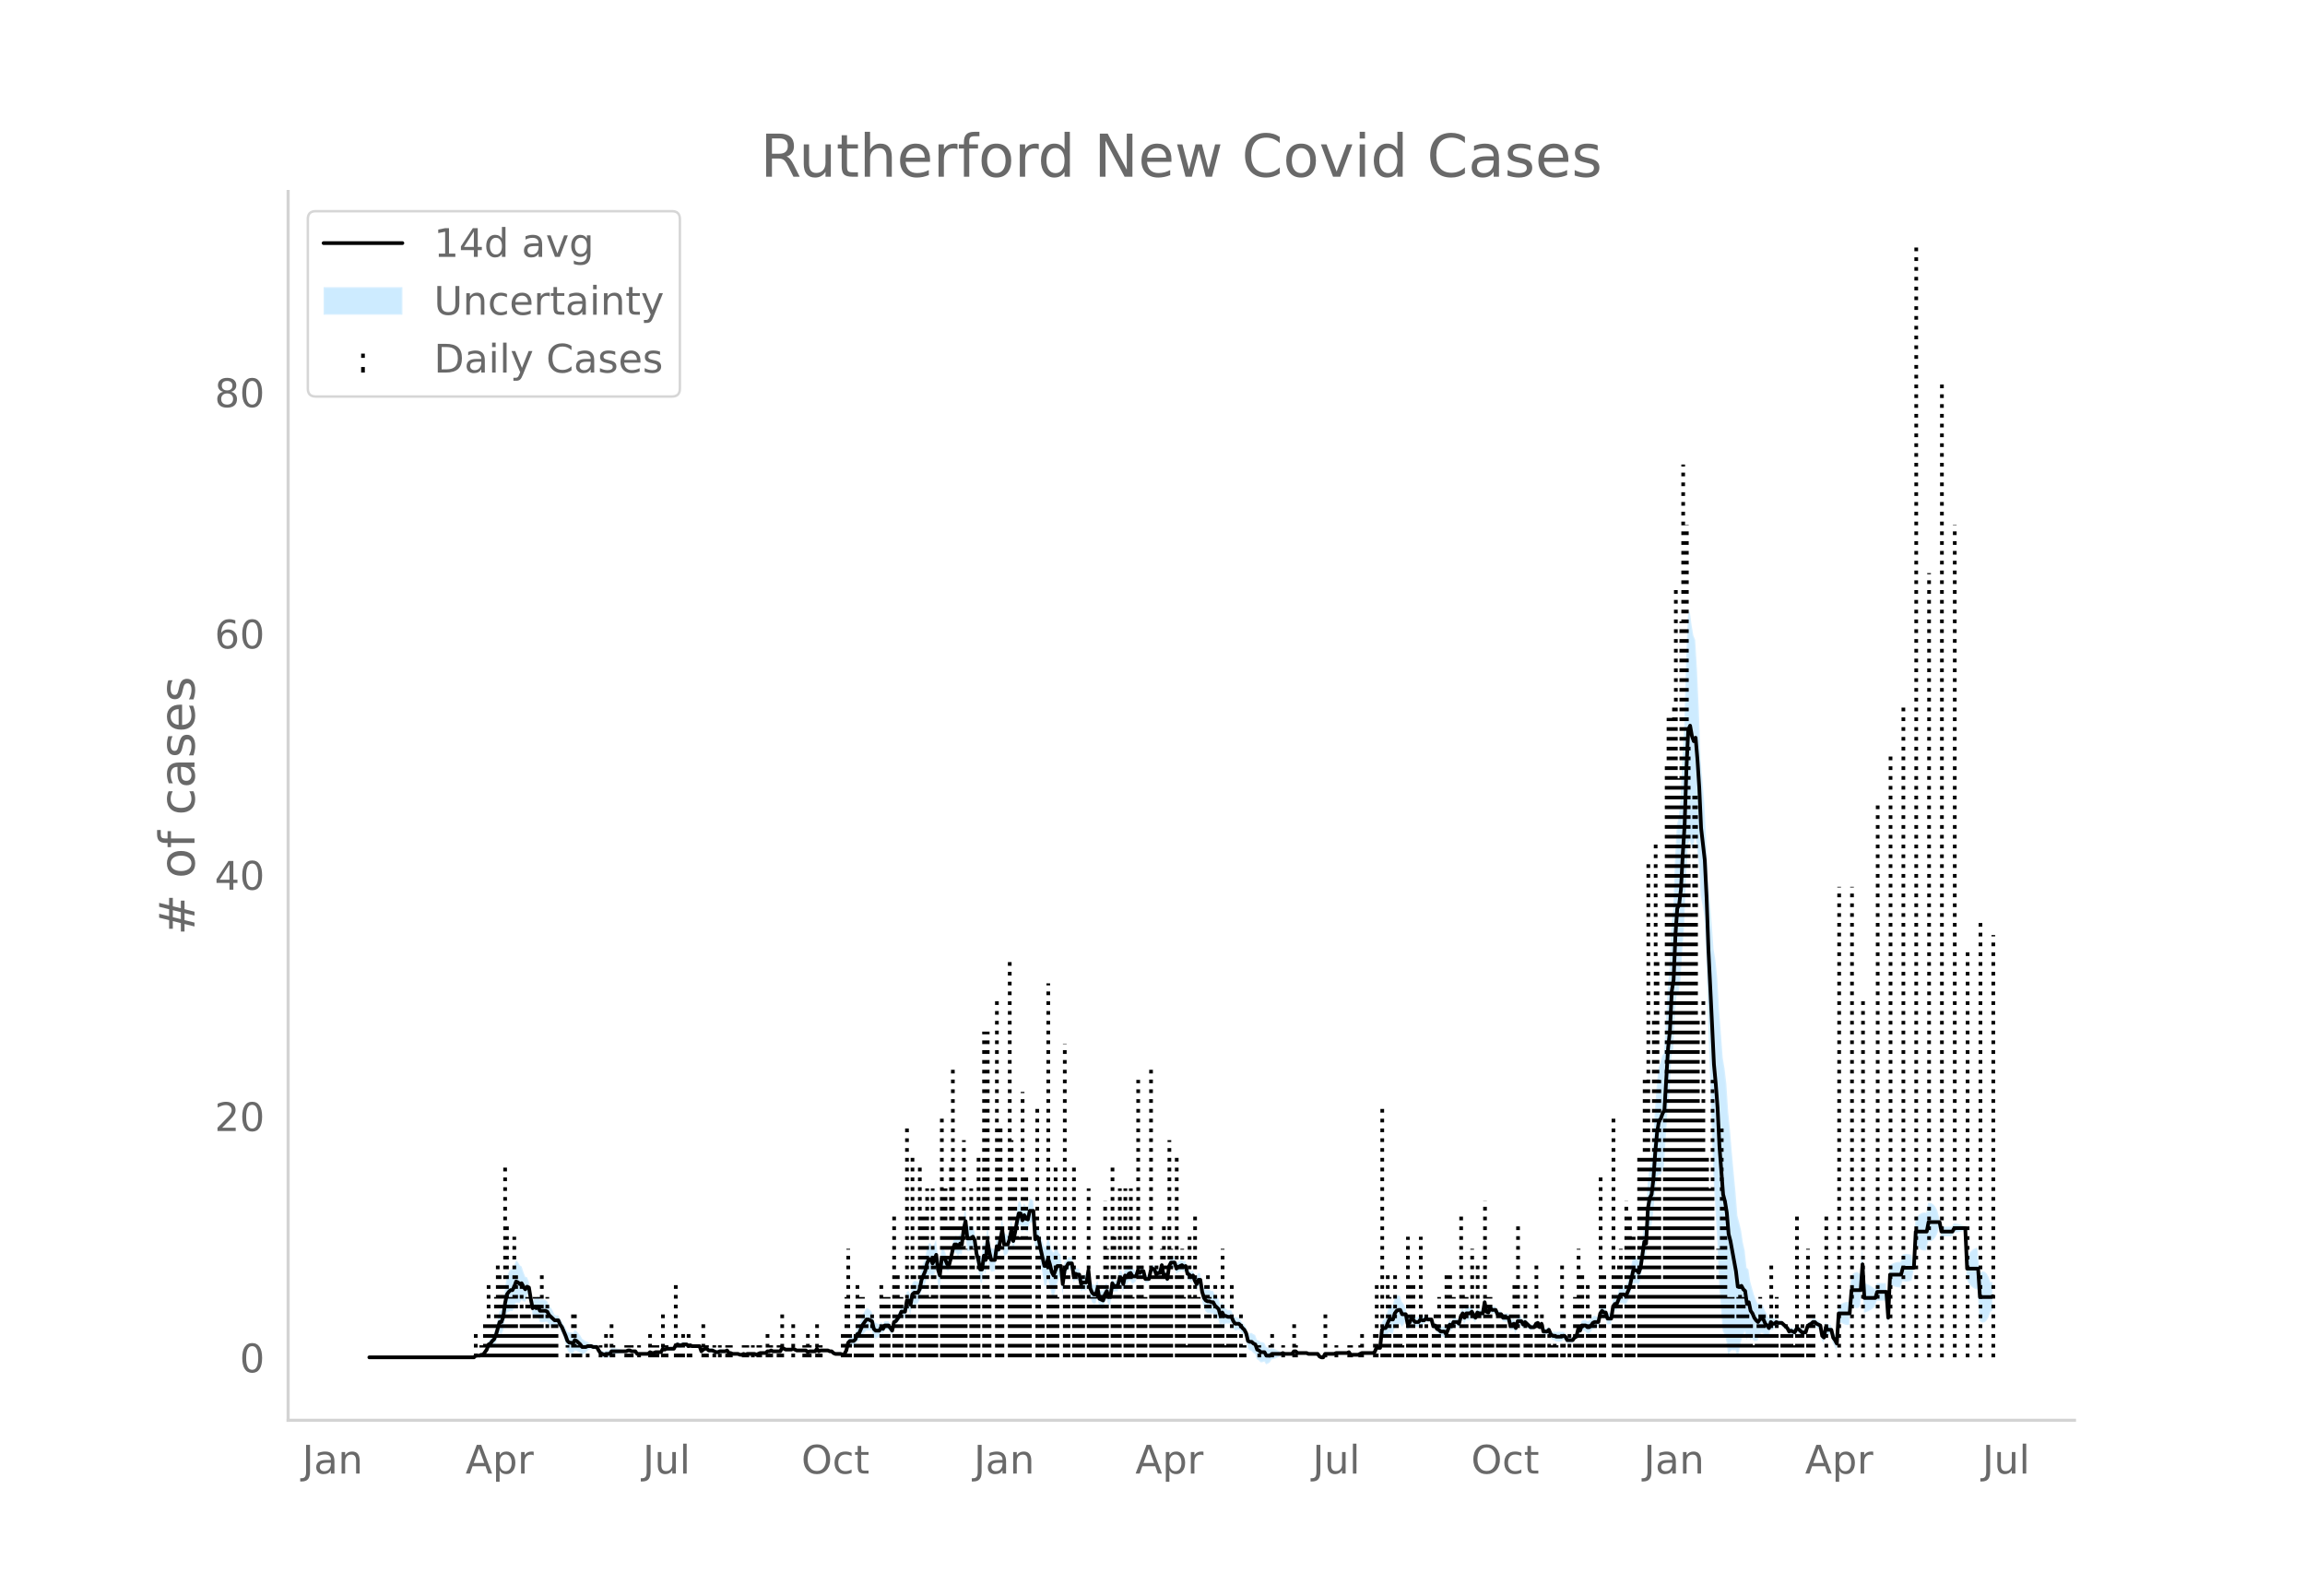 <svg height="864" viewBox="0 0 936 648" width="1248" xmlns="http://www.w3.org/2000/svg" xmlns:xlink="http://www.w3.org/1999/xlink"><defs><style>*{stroke-linecap:butt;stroke-linejoin:round}</style></defs><g id="figure_1"><path d="M0 648h936V0H0z" style="fill:#fff" id="patch_1"/><g id="axes_1"><path d="M117 576.72h725.4V77.76H117z" style="fill:none" id="patch_2"/><g id="PolyCollection_1"><defs><path d="M150.718-96.823H192.446l.745-.513.745.067.746.044.745-.27.745.053.745-.845.745-.74.745-1.523.745.039.746-.653.745-.36.745-1.317.745-2.148.745-1.719.745.461.745-1.616.746-4.615.745-2.457.745-.4.745-.32.745.085.745-1.308.745-2.117.746.031.745.024.745-1.16.745.535.745.189.745-2.315.745-1.202.746 4.222.745 4.774.745-.136.745 1.221.745-.381.745 2.113.745.064.746-.065.745-.143.745.024.745 1.178.745.487.745.126.746-.206.745-.29.745.098.745 1.91.745 1.29.745 2.003.745 2.24.746 2.67.745 1.091.745.15.745.364.745-1.54.745.176.745.518.746.508.745.774.745-.52.745-.476.745-.925.745-.48.745-.313.746.323.745.009.745-.009.745 1.534.745 1.116.745.404.745.446.746-.309.745.073.745.04.745-1.087.745-.084.745-.108.745-.14.746-.126.745-.166.745-.236.745-.03.745.008.745-.35.746-.073.745.28.745-.1.745-.194.745 1.244.745.1.745.07.746.048.745.035.745.022.745.012.745-.714.745.334.745-.06.746-.424.745-.032.745-.037.745-.042.745-1.16.745.43.745-.257.746.052.745.02.745-.01.745-.041.745-1.23.745-.228.745.359h.746l.745-.359.745-.062.745-.126.745.673.745-.415.745.298.746-.065.745-.084.745-.11.745-.165.745 2.505.745-.613.746-.314.745.022.745.746.745.008.745-.03.745.391.745.362.746.007.745-.403.745-.086.745-.133.745-.218.745-.353.745 1.096.746-.025.745.332.745.04.745.017.745-.005.745.396.745.044.746-.343.745.35.745-.386.745-.051.745-.07.745-.223.745-.029.746.327.745-.35.745-.311.745.03.745.023h.745l.745-.603.746.075.745-.274.745.375.745.014.745.001.745-.009.746-.021.745-1.304.745.37.745.34.745-.026.745-.047.745-.074.746-.335.745.333.745.35.745-.021.745-.024.745-.027.745-.03.746-.036.745.724.745-.359.745.012.745.004.745-.004.745-1.01.746.998.745-.373h2.98l.745.353.746.002.745.752.745.467.745.084.745.064.745.05.745.332.746-.33.745-1.4.745-2.6.745-.237.745.322.745.243.746-.445.745-1.66.745-.045.745-1.391.745-1.35.745-.738.745-.838.746-.077.745.032.745-.043.745 2.874.745.443.745-.311.745-.387.746-1.812.745.534.745-1.583.745-.043.745-.002.745 1.024.745.947.746-3.627.745-.396.745-.9.745-.696.745-1.31.745.249.745.11.746-3.795.745.4.745 1.877.745-3.716.745-.36.745.009.745-.395.746-1.429.745-3.594.745-1.45.745-1.423.745-2.532.745-1.293.746.048.745 1.802.745-1.427.745-2.416.745 5.522.745 1.986.745-7.422.746-.717.745-.188.745 1.235.745-.012.745-2.958.745-3.127.745-1.526.746.43.745 1.23.745-1.109.745.561.745-5.703.745-2.774.745 7.003.746-.064.745-.198.745-1.199.745.555.745 5.361.745 2.947.745 4.904.746.766.745-5.484.745 1.946.745-7.67.745 4.206.745 2.307.745-.146.746-.245.745-5.873.745.903.745-4.153.745-2.92.745 5.991.746-.365.745-.545.745-2.044.745-3.662.745 4.55.745-3.333.745-3.98.746-3.083.745-.007.745 2.853.745-2.144.745 1.453.745.461.745-3.533.746-.247.745-.495.745 11.548.745-.813.745 1.353.745 4.695.745 4.339.746 4.674.745.722.745-2.867.745 2.615.745 3.47.745 1.593.745-2.818.746-3.052.745-2.097.745-.51.745 7.043.745-6.612.745-2.041.745-1.623.746.045.745.041.745 5.14.745-1.072.745.395.745-.022.746 4.289.745-.515.745.099.745.022.745-5.082.745 7.724.745 2.125.746.825.745-.1.745-2.986.745 4.525.745.471.745.382.745-2.747.746-1.457.745 2.404.745-.105.745-5.63.745.289.745-.257.745.14.746-2.681.745.324.745 2.517.745-3.315.745.627.745-1.538.745-.316.746 1.348.745-.463.745-.752.745-2.283.745.886.745-.863.745-.305.746 3.173.745.023.745-.3.745-3.398.745-.583.745.435.746 2.098.745-.724.745-.033.745-2.946.745 4.204.745-.34.745 1.845.746-5.078.745-1.204.745.073.745-.038.745 2.452.745-.681 1.49-.65v-.054l.746.644.745-.416.745 3.23.745.314.745 1.165.745-.883.746 2.489.745 1.755.745-1.76.745-.107.745 5.515.745 3.147.745 1.528.746.59.745.068.745.176.745-.017.745 1.384.745.682.746.46.745 2.91.745-1.499.745.96.745-.866.745.104.745-.07.746-.06.745 1.8.745 1.081.745-.084.745-.257.745.563.745.984.746.663.745 1.731.745 3.68.745.781.745.222.745.864.745.378.746 2.178.745.454.745.805.745-.073.745-.262.745 1.154.745-.323.746-.456.745-1.217.745-.174.745-.214.745-.323.745-.338.745-.47.746-.49.745.227.745-.04.745-.052.745-.068.745-.044.746-.971.745.022.745.7.745-.003.745-.005.745-.006.745-.008.746-.01.745.36h3.725l.746 1.14.745.44.745.1.745-1.415.745-.015.745-.018.745-.019.746-.02h.745l.745-.33.745.02.745.017.745.016.745.014.746-.044.745-.137.745-.587.745 1.093.745.034.745.03.745.024.746.021.745-.35.745-.35h4.471l.745-.35.745-1.412.745.175.745.103.746-5.75.745.196.745.573.745-1.136.745-1.14.745.367.745.171.746-2.22.745-.955.745-.489.745-.382.745 1.202.745-.85.745-1.412.746 3.6.745-.561.745-2.094.745.208.745 1.122.745.067.745.062.746-1.078.745.217.745-.245.745-1.059.745.202.745-.194.745-.281.746 2.986.745-.23.745 1.685.745.594.745.992.745.21.746.155.745 1.2.745-1.79.745-2.194.745.498.745-1.858.745-.118.746-.13.745.747.745-2.45.745-.958.745 1.84.745-1.602.745.034.746-.076.745-1.014.745 1.09.745.91.745-2.31.745.268.745-.13.746-.196.745-4.315.745 3.804.745.35.745-1.778.745.715.745.007h.746l.745 1.78.745-.023.745-.138.745 1.563.745.126.745.107.746.092.745 3.194.745-.08.745-.194.745 1.89.745-2.942.746-.205.745-.291.745 1.335.745-1.217.745.489.745.656.745.669.746-.1.745-.188.745-1.404.745-.337.745 1.797.745-1.486.745 3.37.746.11.745.031.745-.67.745 1.845.745.872.745.139.745.505.746.104.745.06.745-.123.745-.65.745.237.745 1.026.745.05.746-.005.745-.063.745-1.394.745-.44.745-2.692.745.888.745-1.635.746.316.745.227.745.8.745.077.745-.617.745-1.044.746-.418.745-.192.745-.35.745-3.391.745-.948.745.894.745.01.746 2.404.745-.064.745-.084.745-4.68.745-.855.745.097.745-1.465.746-1.67.745.2.745.006.745.811.745-1.5.745-1.462.745-2.944.746-2.978.745.103.745-.288.745.992.745-2.04.745-4.781.745-4.2.746 1.317.745-11.866.745-2.152.745-.167.745-4.832.745-8.573.745-5.488.746-2.308.745.235.745-1.546.745-1.8.745-12.494.745-11.617.746-6.02.745-14.684.745-2.704.745-15.131.745-8.299.745-.146.745-4.961.746-12.223.745-9.475.745-20.09.745-13.11.745-1.654.745 2.804.745-.107.746-4.643.745 5.203.745 6.513.745 12.841.745 3.85.745 4.546.745 15.875.746 25.952.745 21.164.745 22.68.745 21.129.745 11.695.745 12.545.745 17.661.746 10.23.745 9.423.745 1.225.745 2.797.745 6 .745-1.715.745-.673.746.15.745-.132.745 3.104.745-2.8.745-3.812.745-2.222.746-1.854.745 3.502.745-2.01.745 2.021.745-.573.745.918.745.06.746-.212.745-1.963.745-1.15.745.135.745 1.467.745.141.745.457.746-3.537.745.306.745-.822.745-1.089.745.021.745-.118.745-.03.746.718.745.684.745.659.745 1.553.745-.197.745.516.745.504.746-1.448.745-.018.745.7.745.646.745-.075.745-.143.745-2.64.746-.7.745-.215.745-.449.745.162.745.756.745.334.746.259.745 4.463.745 1 .745-4.218.745.998.745-.057.745-.06.746 3.437.745 1.356.745 1.746.745-11.803.745.374.745.354.745.313.746.272.745.098.745-.06.745-8.23.745.774.745.497.745.275.746-.245.745-.72.745-10.683.745 13.449.745-.244.745-.293.745-.352.746-.422.745-.514.745-.646.745-2.457.745-.008.745-.01.745-.009.746-.01.745-.012.745 9.678.745-16.606.745.599.745.42.746.285.745.176.745.076.745-.02.745-2.543.745.15.745.054.746-.04.745-.137.745-.24.745-3.76.745-11.654.745 1.416.745.894.746.565.745.308.745.083.745-.135.745-3.617.745-.012.745-.256.746-.528.745-.869.745-1.391.745-2.806.745 3.85h4.471l.745-1.476.745-.097.745-.121.746-.152.745-.193.745-.254.745-.378.745 20.001.745 1.52.746 1.015.745.72.745.504.745.326.745.17.745 12.678.745.6.746.16.745-.255.745-.708.745-1.275.745-2.194.745-.434v-11.817l-.745.266-.745-2.194-.745-1.275-.745-.708-.745-.256-.746.162-.745.6-.745-10.42-.745.17-.745.327-.745.503-.745.72-.746 1.016-.745 1.519-.745-12.894-.745-.378-.745-.254-.745-.193-.746-.152-.745-.121-.745-.097-.745 1.324h-4.471l-.745-3.85-.745-2.805-.745-1.392-.745-.868-.746-.529-.745-.256-.745-.011-.745 4.082-.745-.136-.745.083-.745.309-.746.564-.745.895-.745 1.416-.745 17.74-.745-3.759-.745-.24-.745-.137-.746-.04-.745.054-.745.15-.745 3.056-.745-.02-.745.077-.745.175-.746.286-.745.42-.745.598-.745 18.39-.745-11.32-.745-.01-.746-.011-.745-.01-.745-.01-.745-.007-.745 2.442-.745-.646-.745-.514-.746-.423-.745-.351-.745-.293-.745-.244-.745-13.848-.745 10.314-.745-.72-.746-.245-.745.276-.745.497-.745.774-.745 10.668-.745-.06-.745.097-.746.272-.745.313-.745.354-.745.374-.745 12.694-.745-1.054-.745-.744-.746-2.861-.745-.061-.745-.056-.745-1.102-.745 4.18-.745-.4-.745-3.935-.746-.44-.745-.367-.745-.644-.745.162-.745.95-.745.486-.746.7-.745 2.259-.745-.143-.745-.075-.745-.753-.745-.7-.745-.019-.746 1.352-.745-.196-.745-.184-.745.503-.745-1.246-.745-.742-.745-.715-.746-.681-.745-.031-.745-.118-.745-.68-.745.312-.745-.822-.745-1.094-.746 1.362-.745-1.643-.745-1.258-.745-2.033-.745-.564-.745-.45-.745.136-.746-1.612-.745-2.04-.745-2.58-.745-2.674-.745-4.978-.745-.61-.745-6.996-.746-3.254-.745-5.022-.745-3.112-.745-2.8-.745-9.495-.745-7.83-.746-8.25-.745-9.07-.745-7.316-.745-11.497-.745-6.301-.745-4.374-.745-10.174-.746-9.368-.745-13.135-.745-7.052-.745-4.403-.745-10.366-.745-9.516-.745-8.232-.746-16.042-.745-14.92-.745-8.753-.745-8.748-.745-20.054-.745-16.584-.745-12.295-.746-1.843-.745-4.307-.745-5.594-.745 1.846-.745 18.384-.745 26.104-.745 13.622-.746 16.473-.745 7.638-.745 2.653-.745 13.398-.745 21.264-.745 6.394-.745 17.512-.746 7.978-.745 13.58-.745 12.703-.745.998-.745 2.654-.745 2.335-.746 6.79-.745 10.61-.745 13.124-.745 7.766-.745 2.633-.745 6.247-.745 16.83-.746-.082-.745 6.298-.745 5.717-.745 2.16-.745-1.108-.745-.288-.745.103-.746 4.02-.745 4.056-.745 2.037-.745 2-.745-.588-.745.005-.745.2-.746 2.53-.745 2.034-.745.097-.745 1.245-.745 5.119-.745-.085-.745-.064-.746-2.494-.745.009-.745-.505-.745 1.151-.745 3.609-.745-.35-.745-.193-.746.282-.745 1.055-.745.783-.745.078-.745-.6-.745.227-.746.315-.745 2.565-.745-.512-.745 3.607-.745.26-.745.706-.745-.063-.746-.006-.745.051-.745-1.773-.745-.464-.745.05-.745-.122-.745.06-.746.103-.745-.194-.745.138-.745-.527-.745-1.656-.745.73-.745.032-.746.11-.745-2.93-.745 1.315-.745-1.703-.745.363-.745 1.395-.745-.188-.746-.1-.745-.73-.745-.744-.745-.91-.745.882-.745-1.464-.745-.291-.746-.206-.745 2.657-.745-1.61-.745.507-.745.62-.745-3.106-.746.092-.745.108-.745.126-.745-1.237-.745-.138-.745-.023-.745-1.72h-.746l-.745.007-.745-.685-.745 1.722-.745-.35-.745-3.895-.745 4.784-.746-.195-.745-.131-.745-.432-.745 1.89-.745-1.19-.745-1.71-.745.386-.746-.075-.745.033-.745 1.898-.745-1.66-.745 1.842-.745 3.148-.745-.651-.746-.13-.745-.119-.745 1.642-.745-.902-.745 2.005-.745 1.71-.745-.9-.746.154-.745.211-.745-.408-.745-.106-.745-1.114-.745.47-.746-2.613-.745-.281-.745-.195-.745-.498-.745.341-.745-.244-.745-.484-.746 1.022-.745.062-.745.067-.745-.978-.745-.491-.745 1.405-.745.14-.746-4.1-.745-1.413-.745-.85-.745-2.296-.745-.383-.745.212-.745 1.144-.746 2.68-.745.17-.745.368-.745 2.36-.745 2.362-.745.573-.745 1.597-.746 8.947-.745.103-.745.175-.745 2.087-.745.35h-4.471l-.745.35-.745.35-.746.021-.745.025-.745.029-.745.035-.745-1.007-.745.112-.745-.137-.746-.043-.745.014-.745.016-.745.017-.745.02-.745.37h-.745l-.746-.02-.745-.02-.745-.017-.745-.016-.745 1.385-.745.1-.745-.26-.746-.96h-3.725l-.745-.339-.746-.01-.745-.008-.745-.007-.745-.004-.745-.003-.745-.7-.745.022-.746 1.129-.745-.045-.745-.067-.745-.052-.745-.04-.745-.474-.746.211-.745-.47-.745-.338-.745-.324-.745-.213-.745-.174-.745.182-.746-.456-.745-.323-.745-1.646-.745-.262-.745-.073-.745-.594-.745-.246-.746-2.021-.745-.322-.745-.536-.745.222-.745.082-.745-2.62-.745-1.069-.746-.737-.745-1.115-.745-.837-.745-.257-.745-.085-.745-1.017-.745-1.7-.746-.06-.745-.07-.745-.596-.745-.866-.745-1.84-.745 1.3-.745-2.688-.746-.94-.745-.718-.745-1.415-.745-.017-.745-.525-.745.068-.746-.11-.745-.571-.745-1.753-.745-4.283-.745-.108-.745 1.74-.745-1.044-.746-1.71-.745.516-.745-.935-.745-.385-.745-3.07-.745.284-.745-.755v-.055l-1.49.75-.746.719-.745-2.447-.745-.038-.745.073-.745 1.596-.746 5.42-.745-1.654-.745.36-.745-4.195-.745 3.353-.745-.033-.745.675-.746-2.1-.745-.266-.745.817-.745 3.6-.745-.299-.745.023-.746-3.127-.745-.304-.745.537-.745-1.214-.745 2.616-.745-.752-.745-.463-.746-1.452-.745.384-.745 1.262-.745-.773-.745 3.684-.745-2.382-.745.324-.746 3.619-.745.14-.745.442-.745-2.51-.745 5.568-.745-.105-.745-2.496-.746 1.344-.745 2.151-.745-.317-.745-.23-.745-3.873-.745 1.913-.745-.1-.746-.574-.745-1.375-.745-6.974-.745 4.717-.745.022-.745.1-.745.884-.746-3.41-.745-.023-.745-.305-.745 1.028-.745-5.358-.745.041-.746.044-.745 1.177-.745.759-.745 4.586-.745-7.655-.745-.51-.745-2.097-.746.448-.745 1.382-.745-1.208-.745-2.828-.745-2.285-.745 3.432-.745.722-.746-2.324-.745-1.96-.745-3.005-.745-1.446-.745 1.286-.745-11.548-.745-.495-.746-.247-.745 3.465-.745-.239-.745-1.346-.745 2.055-.745-2.745-.745-.008-.746 3.916-.745 4.419-.745 3.667-.745-4.55-.745 4.038-.745 2.155-.745-.545-.746-.365-.745-5.908-.745 4.78-.745 4.245-.745-1.896-.745 5.325-.746-.245-.745-.146-.745-3.992-.745-4.892-.745 7.727-.745-1.553-.745 5.714-.746.766-.745-2.795-.745-1.952-.745-5.838-.745-2.244-.745.2-.745-.197-.746-.065-.745-6.994-.745 3.525-.745 6.895-.745-.14-.745 1.692-.745-.87-.746.43-.745 2.673-.745 3.873-.745 2.64-.745-.711-.745-2.265-.745-1.588-.746-.717-.745 6.577-.745-2.914-.745-6.376-.745 1.783-.745 1.373-.745-1.698-.746.048-.745 2.207-.745 3.767-.745 2.076-.745 2.05-.745 4.105-.746 1.37-.745-.394-.745.008-.745 1.04-.745 4.683-.745-1.623-.745.4-.746 5.304-.745.11-.745.25-.745 2.189-.745 1.403-.745 1.2-.745.304-.746 3.372-.745-1.153-.745-1.075-.745-.003-.745-.043-.745 1.217-.745-.866-.746.988-.745-.387-.745-.311-.745-.957-.745-3.425-.745-.742-.745-.67-.746-.075-.745 1.261-.745 1.362-.745 2.15-.745 2.108-.745.655-.745 2.54-.746.954-.745.243-.745.322-.745 1.162-.745 3.7-.745 1.4-.746.37-.745-.368-.745.05-.745.064-.745.084-.745-.233-.745-.648-.746.001-.745-.347h-2.98l-.745.327-.746-1.1-.745 1.089-.745-.004-.745.004-.745.011-.745.342-.745-.676-.746-.035-.745-.031-.745-.027-.745-.024-.745-.021-.745-.35-.745-.367-.746.365-.745-.074-.745-.047-.745-.027-.745-.358-.745-.33-.745 1.495-.746-.021-.745-.01-.745.002-.745.013-.745-.324-.745.426-.746.075-.745.797h-.745l-.745.023-.745.03-.745.388-.745.35-.746-.373-.745-.028-.745-.223-.745-.07-.745-.051-.745.313-.745-.35-.746.357-.745.044-.745-.303-.745-.005-.745.016-.745.04-.745-.367-.746-.025-.745-1.004-.745.346-.745-.218-.745-.132-.745-.086-.745.296-.746.008-.745-.338-.745-.31-.745-.029-.745.008-.745-.654-.745.022-.746.386-.745.786-.745-1.694-.745-.165-.745-.11-.745-.083-.746-.066-.745-.402-.745.286-.745-.727-.745-.127-.745-.062-.745.342h-.746l-.745-.342-.745.472-.745 1.57-.745-.041-.745-.01-.745.02-.746.052-.745.443-.745-.27-.745 1.64-.745-.043-.745-.036-.745-.033-.746.277-.745-.06-.745-.366-.745.685-.745.012-.745.023-.745.034-.746.05-.745.068-.745.1-.745-.856-.745-.193-.745-.101-.745-.419-.746-.073-.745.35-.745.007-.745-.029-.745-.237-.745-.165-.746-.127-.745-.14-.745-.107-.745-.084-.745 1.012-.745.04-.745.073-.746.391-.745-.254-.745-.296-.745-.983-.745-1.266-.745-.009-.745.009-.746-.376-.745-.313-.745-.481-.745-.225-.745-.476-.745-.52-.745-1.326-.746-.891-.745-.882-.745-.525-.745 1.26-.745-.335-.745.15-.745-.309-.746-1.53-.745-1.259-.745-1.497-.745-.81-.745-1.588-.745.098-.745-.291-.746-1.606-.745-1.274-.745-.913-.745-1.62-.745-.676-.745-.144-.746-.064-.745.063-.745-1.386-.745 1.018-.745-.178-.745 1.264-.745-2.926-.746-4.876-.745-1.902-.745-.215-.745-1.91-.745-2.265-.745-.46-.745-1.376-.746-.67-.745 2.083-.745 1.492-.745.085-.745 1.08-.745 1.699-.745 4.542-.746 6.584-.745 2.583-.745.461-.745 3.18-.745 3.451-.745 2.184-.745 1.039-.746 1.447-.745.738-.745 2.677-.745 1.36-.745 1.254-.745.053-.745.43-.746.044-.745.067-.745.887H150.718z" id="mec8df36010" style="stroke:#fff;stroke-opacity:.2"/></defs><g clip-path="url(#pfcdac00cb6)"><use style="fill:#089fff;fill-opacity:.2;stroke:#fff;stroke-opacity:.2" xlink:href="#mec8df36010" y="648"/></g></g><g id="LineCollection_1"><path clip-path="url(#pfcdac00cb6)" d="M193.191 551.177v-9.799M195.427 551.177v-4.9M196.917 551.177v-14.698M197.662 551.177v-14.698M198.407 551.177v-29.396M199.152 551.177v-4.9M199.898 551.177v-14.698M200.643 551.177v-9.799M201.388 551.177V526.68M202.133 551.177v-39.194M202.878 551.177v-34.295M203.623 551.177v-9.799M204.368 551.177v-29.396M205.114 551.177v-78.389M205.859 551.177v-53.892M206.604 551.177v-14.698M207.349 551.177V526.68M208.094 551.177v-14.698M208.84 551.177v-48.993M209.584 551.177v-34.295M210.33 551.177v-9.799M211.82 551.177v-29.396M212.565 551.177V531.58M213.31 551.177V531.58M214.055 551.177V526.68M214.8 551.177V526.68M215.546 551.177v-14.698M217.036 551.177V526.68M217.781 551.177v-14.698M218.526 551.177V526.68M219.271 551.177V526.68M220.016 551.177v-34.295M220.762 551.177v-9.799M222.252 551.177V526.68M223.742 551.177v-9.799M224.487 551.177v-14.698M225.233 551.177v-14.698M225.978 551.177v-14.698M230.449 551.177v-4.9M232.684 551.177V531.58M233.43 551.177V531.58M234.174 551.177v-4.9M234.92 551.177v-4.9M235.665 551.177v-4.9M238.645 551.177v-4.9M243.861 551.177v-4.9M246.097 551.177v-9.799M248.332 551.177v-14.698M249.077 551.177v-4.9M254.293 551.177v-4.9M255.038 551.177v-4.9M256.529 551.177v-4.9M259.51 551.177v-4.9M263.98 551.177v-9.799M265.47 551.177v-4.9M266.216 551.177v-4.9M266.96 551.177v-4.9M269.196 551.177V531.58M270.686 551.177v-4.9M274.412 551.177v-29.396M275.157 551.177v-4.9M276.648 551.177v-4.9M277.393 551.177v-9.799M279.628 551.177v-9.799M280.373 551.177v-4.9M285.59 551.177v-14.698M286.335 551.177v-4.9M287.08 551.177v-4.9M290.06 551.177v-4.9M292.296 551.177v-4.9M295.276 551.177v-4.9M296.767 551.177v-4.9M301.983 551.177v-4.9M303.473 551.177v-4.9M305.708 551.177v-4.9M307.944 551.177v-4.9M308.689 551.177v-4.9M311.67 551.177v-9.799M312.415 551.177v-4.9M313.16 551.177v-4.9M316.14 551.177v-4.9M317.63 551.177V531.58M322.102 551.177v-14.698M326.572 551.177v-4.9M328.063 551.177v-9.799M328.808 551.177v-4.9M331.788 551.177v-14.698M333.279 551.177v-4.9M342.22 551.177v-9.799M342.966 551.177v-4.9M343.71 551.177V526.68M344.456 551.177v-44.094M345.201 551.177v-9.799M347.437 551.177v-9.799M348.182 551.177v-29.396M348.927 551.177v-4.9M349.672 551.177V526.68M350.417 551.177V526.68M351.162 551.177v-14.698M351.907 551.177v-14.698M352.653 551.177v-9.799M354.143 551.177V531.58M357.869 551.177v-29.396M358.614 551.177V531.58M359.359 551.177V526.68M360.104 551.177V526.68M360.85 551.177V526.68M363.085 551.177v-58.792M363.83 551.177v-4.9M364.575 551.177v-34.295M365.32 551.177v-14.698M366.065 551.177V526.68M368.3 551.177V458.09M369.046 551.177V531.58M370.536 551.177v-83.288M371.281 551.177v-34.295M373.517 551.177v-78.389M374.262 551.177v-58.792M375.007 551.177v-58.792M375.752 551.177v-39.194M376.497 551.177v-68.59M377.242 551.177V526.68M378.733 551.177v-68.59M379.478 551.177v-39.194M380.223 551.177v-29.396M382.458 551.177v-97.986M383.949 551.177v-68.59M384.694 551.177v-34.295M385.439 551.177v-53.892M386.184 551.177v-78.389M386.93 551.177V433.593M387.674 551.177v-53.892M389.165 551.177v-53.892M389.91 551.177v-58.792M390.655 551.177V526.68M391.4 551.177v-88.188M392.145 551.177v-44.094M394.38 551.177v-68.59M395.126 551.177v-44.094M395.871 551.177v-34.295M397.361 551.177v-83.288M399.597 551.177V418.896M400.342 551.177v-34.295M401.087 551.177V418.896M401.832 551.177V526.68M404.813 551.177v-146.98M405.558 551.177V526.68M406.303 551.177V458.09M407.048 551.177v-53.892M410.029 551.177V389.5M410.774 551.177v-88.188M411.52 551.177v-68.59M412.264 551.177v-73.49M413.01 551.177v-58.792M413.755 551.177v-48.993M415.245 551.177V443.392M415.99 551.177v-53.892M416.735 551.177v-73.49M417.48 551.177v-48.993M418.225 551.177v-48.993M421.206 551.177V448.291M421.951 551.177v-48.993M422.696 551.177V531.58M423.441 551.177v-14.698M425.677 551.177V399.298M426.422 551.177V531.58M427.167 551.177v-29.396M427.912 551.177v-29.396M428.657 551.177v-78.389M429.403 551.177V526.68M432.383 551.177V423.795M433.128 551.177v-39.194M433.873 551.177v-34.295M436.109 551.177v-78.389M436.854 551.177v-34.295M437.6 551.177V526.68M438.344 551.177v-29.396M439.09 551.177V526.68M439.835 551.177v-34.295M442.07 551.177v-68.59M442.815 551.177V526.68M443.56 551.177v-14.698M444.306 551.177V526.68M445.796 551.177v-34.295M446.541 551.177V531.58M447.286 551.177v-29.396M448.031 551.177V531.58M448.776 551.177v-63.691M449.522 551.177v-44.094M451.757 551.177v-78.389M452.502 551.177v-48.993M453.247 551.177v-29.396M453.992 551.177v-14.698M454.738 551.177v-68.59M456.973 551.177v-68.59M457.718 551.177V531.58M458.463 551.177v-39.194M459.208 551.177v-68.59M459.954 551.177V526.68M462.19 551.177V438.493M462.934 551.177v-34.295M463.68 551.177v-39.194M464.424 551.177v-14.698M465.17 551.177V526.68M467.405 551.177V433.593M468.15 551.177v-29.396M468.895 551.177v-34.295M469.64 551.177v-39.194M470.386 551.177v-34.295M471.876 551.177v-44.094M472.621 551.177v-53.892M473.366 551.177v-39.194M474.111 551.177v-14.698M474.857 551.177v-88.188M475.602 551.177v-44.094M477.837 551.177v-83.288M478.582 551.177v-39.194M480.073 551.177v-44.094M480.073 551.177v-39.194M480.818 551.177V526.68M481.563 551.177v-4.9M483.053 551.177v-48.993M483.798 551.177V526.68M484.543 551.177V526.68M485.289 551.177v-58.792M486.034 551.177V526.68M486.779 551.177V526.68M488.27 551.177v-14.698M489.014 551.177v-4.9M489.76 551.177v-29.396M490.505 551.177v-34.295M491.25 551.177V526.68M493.485 551.177v-29.396M494.23 551.177v-14.698M494.976 551.177v-14.698M495.72 551.177V531.58M496.466 551.177v-44.094M497.21 551.177v-4.9M498.701 551.177v-9.799M499.446 551.177v-4.9M500.192 551.177v-29.396M500.937 551.177v-9.799M501.682 551.177v-9.799M503.917 551.177V531.58M505.408 551.177v-4.9M511.369 551.177v-4.9M515.84 551.177v-4.9M516.585 551.177v-9.799M521.056 551.177v-4.9M525.527 551.177v-14.698M526.272 551.177v-4.9M538.194 551.177V531.58M542.665 551.177v-4.9M547.88 551.177v-4.9M548.626 551.177v-4.9M552.352 551.177v-4.9M553.097 551.177v-9.799M558.313 551.177v-9.799M559.058 551.177v-29.396M561.294 551.177V448.291M562.039 551.177v-9.799M562.784 551.177v-4.9M563.529 551.177v-34.295M564.274 551.177V526.68M566.51 551.177v-34.295M567.255 551.177v-14.698M568 551.177v-4.9M568.745 551.177v-9.799M569.49 551.177v-4.9M571.726 551.177v-48.993M572.47 551.177v-14.698M573.216 551.177v-29.396M573.961 551.177v-29.396M574.706 551.177v-9.799M576.942 551.177v-48.993M577.687 551.177v-9.799M578.432 551.177v-4.9M579.177 551.177V531.58M582.158 551.177v-9.799M582.903 551.177V531.58M583.648 551.177v-9.799M584.393 551.177V526.68M587.374 551.177v-34.295M588.119 551.177v-34.295M588.864 551.177v-34.295M589.61 551.177v-9.799M590.354 551.177V526.68M593.335 551.177v-58.792M594.08 551.177v-29.396M595.57 551.177V526.68M597.806 551.177v-44.094M598.55 551.177v-14.698M599.296 551.177V531.58M600.041 551.177v-39.194M600.786 551.177V531.58M603.022 551.177v-63.691M603.767 551.177v-4.9M604.512 551.177V526.68M605.257 551.177V526.68M606.002 551.177v-14.698M608.238 551.177V531.58M608.983 551.177v-14.698M609.728 551.177V531.58M610.473 551.177V531.58M611.218 551.177V531.58M613.454 551.177V531.58M614.199 551.177v-9.799M614.944 551.177v-29.396M616.434 551.177v-53.892M619.415 551.177v-29.396M620.16 551.177v-9.799M620.905 551.177v-9.799M621.65 551.177v-9.799M623.886 551.177v-39.194M624.631 551.177v-14.698M625.376 551.177v-4.9M626.121 551.177V531.58M626.866 551.177v-9.799M629.102 551.177v-9.799M629.847 551.177v-4.9M631.337 551.177v-9.799M632.082 551.177v-4.9M634.318 551.177v-39.194M635.063 551.177V531.58M637.298 551.177v-9.799M639.534 551.177V526.68M640.279 551.177v-9.799M641.024 551.177v-44.094M642.514 551.177v-34.295M644.75 551.177v-29.396M645.495 551.177V531.58M646.24 551.177v-9.799M646.985 551.177v-14.698M647.73 551.177v-14.698M649.966 551.177v-73.49M650.711 551.177V526.68M651.456 551.177v-34.295M655.182 551.177v-97.986M655.927 551.177v-34.295M656.672 551.177v-9.799M657.417 551.177v-39.194M658.163 551.177v-44.094M660.398 551.177v-63.691M661.143 551.177v-48.993M661.888 551.177v-58.792M662.633 551.177v-48.993M663.379 551.177v-48.993M665.614 551.177v-83.288M666.36 551.177v-63.691M667.104 551.177v-83.288M667.85 551.177V438.493M668.595 551.177v-34.295M669.34 551.177V350.305M670.085 551.177v-58.792M670.83 551.177v-83.288M671.575 551.177v-137.18M672.32 551.177v-210.67M673.065 551.177V389.5M673.81 551.177V438.493M674.556 551.177v-14.698M675.3 551.177v-29.396M676.046 551.177V448.291M676.791 551.177V311.111M677.536 551.177V291.513M678.282 551.177v-210.67M679.027 551.177V291.513M679.772 551.177V286.614M680.517 551.177V237.621M681.262 551.177V316.01M682.007 551.177V394.399M682.752 551.177V252.319M683.498 551.177v-362.55M684.243 551.177V276.815M684.988 551.177V213.124M685.733 551.177V301.312M686.478 551.177V423.795M687.223 551.177V369.902M687.968 551.177V320.909M688.714 551.177V320.909M689.459 551.177v-137.18M690.204 551.177V448.291M690.949 551.177v-83.288M691.694 551.177v-146.98M692.44 551.177v-63.691M693.184 551.177v-83.288M693.93 551.177v-68.59M694.675 551.177v-68.59M695.42 551.177V438.493M696.165 551.177v-29.396M696.91 551.177v-14.698M697.655 551.177v-44.094M698.4 551.177v-14.698M699.146 551.177V458.09M700.636 551.177v-63.691M701.381 551.177V531.58M702.126 551.177V526.68M702.871 551.177V526.68M703.616 551.177V526.68M704.362 551.177v-9.799M705.107 551.177v-14.698M705.852 551.177V526.68M706.597 551.177v-29.396M707.342 551.177V531.58M708.087 551.177V526.68M708.833 551.177v-4.9M709.578 551.177V531.58M710.323 551.177v-9.799M711.068 551.177v-14.698M711.813 551.177v-4.9M713.303 551.177v-9.799M714.049 551.177v-14.698M714.794 551.177V526.68M715.539 551.177V531.58M716.284 551.177V531.58M717.03 551.177v-4.9M717.774 551.177v-9.799M718.52 551.177v-9.799M719.265 551.177v-39.194M720.01 551.177v-9.799M720.755 551.177v-9.799M721.5 551.177V526.68M723.735 551.177v-9.799M724.48 551.177v-4.9M725.226 551.177v-14.698M725.97 551.177v-9.799M727.461 551.177v-9.799M728.206 551.177v-4.9M728.951 551.177v-4.9M729.697 551.177v-58.792M730.442 551.177v-9.799M731.932 551.177v-14.698M734.167 551.177v-44.094M734.913 551.177v-14.698M735.658 551.177V531.58M736.403 551.177V531.58M741.619 551.177v-58.792M746.835 551.177V360.104M752.051 551.177V360.104M756.522 551.177v-146.98M762.483 551.177V325.809M767.7 551.177V306.211M772.915 551.177V286.614M778.131 551.177V100.44M783.347 551.177V232.722M788.563 551.177V154.332M793.78 551.177V213.124M798.995 551.177V384.6M804.211 551.177V374.802M809.427 551.177V379.701" style="fill:none;stroke:#000;stroke-dasharray:1.5,2.475;stroke-dashoffset:0;stroke-width:1.5"/></g><path clip-path="url(#pfcdac00cb6)" d="M149.973 551.177h42.473l.745-.7h1.49l.746-.35h.745l1.49-2.1.745-2.1.745-.35.746-1.049.745-.7.745-1.75 1.49-5.249h.745l.745-2.1.746-5.599.745-3.5.745-1.05.745-.7h.745l.745-1.399.745-2.1.746.35.745.7.745-.35.745 1.4.745 1.05.745-1.05.745.35.746 4.55.745 3.849.745-.7.745.7.745-.7.745 1.75h2.236l.745.35.745 1.4 2.236 2.1h1.49l.745 1.749.745 1.05 1.49 3.5.746 2.099.745.7h.745l.745.35.745-1.4.745.35 1.49 1.4.746 1.05h1.49l.745-.35h1.49l.746.35h1.49l.745 1.4.745 1.05 1.49.7.746-.35h1.49l.745-1.05h5.961l.745-.35h.746l.745.35h1.49l.745 1.05h4.471l.745-.7.745.35h.745l.746-.35h2.235l.745-1.4.745.35.745-.35h2.981l.745-1.4.745-.35.745.35h.746l.745-.35h1.49l.745.7.745-.35.745.35h2.981l.745 2.1.745-.7.746-.35h.745l.745.7h1.49l1.49.7h.746l.745-.35h2.235l.745-.35.745 1.05h.746l.745.35h2.235l.745.35h.745l.746-.35.745.35.745-.35h2.98l.746.35 1.49-.7h2.235l.745-.7h.746l.745-.35.745.35h2.98l.746-1.4 1.49.7h2.235l.746-.35 1.49.7h3.726l.745.7.745-.35h2.235l.745-1.05.746 1.05.745-.35h2.98l.745.35h.746l.745.7.745.35h2.235l.745.35.746-.35.745-1.4.745-3.15.745-.7h1.49l.746-.7.745-2.1.745-.35 1.49-3.5 1.49-2.099h.746l1.49.7.745 3.15.745.7h1.49l.746-1.4.745.7.745-1.4h1.49l1.49 2.1.746-3.5.745-.35 1.49-2.1.745-1.75h1.49l.746-4.549h.745l.745 1.75.745-4.2.745-.7h1.49l.746-1.4.745-3.849 1.49-3.5.745-3.149.745-1.75h.746l.745 1.75.745-1.4.745-2.1.745 5.95.745 2.45.745-7h.746l.745.7.745 1.75.745.35.745-2.8.745-3.499.745-2.1h.746l.745 1.05.745-1.4.745.35.745-6.299.745-3.15.745 7h1.49l.746-.7.745 1.4.745 5.599.745 2.45.745 3.849h.746l.745-5.6.745 1.75.745-7.698.745 4.549.745 3.15h1.49l.746-5.6.745 1.4 1.49-8.049.745 5.95h1.49l.746-2.1.745-3.85.745 4.55.745-3.5.745-4.2.746-3.499h.745l.745 2.8.745-2.1.745 1.4.745.35.745-3.5h1.49l.746 11.549.745-1.05.745 1.4.745 3.85 1.49 6.648h.746l.745-3.15.745 2.45.745 3.15.745 1.4.745-2.1.746-1.75h1.49l.745 7.35.745-5.6 1.49-2.8h1.49l.746 5.25.745-1.05.745.35h.745l.746 3.85.745-.7h1.49l.745-4.9.745 7.349.745 1.75.746.7h.745l.745-2.45.745 4.2 1.49.7.745-2.45.746-1.4.745 2.45h.745l.745-5.6.745 1.4.745-.35h.745l.746-3.15h.745l.745 2.45.745-3.5.745.7.745-1.4.745-.35.746 1.4h1.49l.745-2.449.745 1.05.745-.7h.745l.746 3.15h1.49l.745-3.5.745-.7.745.35.746 2.1.745-.7h.745l.745-3.15.745 4.2.745-.35.745 1.75.746-5.25.745-1.4h1.49l.745 2.45.745-.7 1.49-.7h0l.746.7.745-.35.745 3.15.745.35.745 1.05.745-.7.746 2.1.745 1.4.745-1.75h.745l.745 4.899.745 2.45.745 1.05.746.35h.745l.745.35h.745l.745 1.399 1.49 1.4.746 2.8.745-1.4.745 1.4h.745l.745.35h1.49l.746 1.75.745 1.049h1.49l.745.7.745 1.05.746.7.745 1.4.745 3.149.745.35h.745l.745.7.745.35.746 2.1.745.35.745.7h1.49l.745 1.4h1.49l.746-.7h3.725l.746-.35.745.35h2.98l.746-1.05h.745l.745.7h3.726l.745.35h3.725l.746 1.05.745.349h.745l.745-1.4h3.726l.745-.35h4.47l.746-.35.745 1.05h2.98l1.49-.7h4.472l.745-.35.745-1.75h1.49l.746-7.348.745-.7h.745l1.49-3.5h1.49l.746-2.45.745-1.05.745-.35h.745l.745 1.75h1.49l.746 3.85.745-.35.745-1.75.745.35.745 1.05h1.49l.746-1.05.745.35h.745l.745-.7.745.35h1.49l.746 2.8.745-.35.745 1.4.745.35.745.7h1.49l.746 1.05.745-1.75.745-2.1.745.7.745-1.75h1.49l.746.7.745-2.8.745-1.4.745 1.75.745-1.75h1.49l.746-.7.745 1.4.745 1.05.745-2.1.745.35h1.49l.746-4.549.745 3.85.745.35.745-1.75.745.7h1.49l.746 1.75h1.49l.745 1.4h2.236l.745 3.149 1.49-.7.745 1.75.745-2.8h1.49l.746 1.4.745-1.05 2.235 2.1h1.49l.746-1.4.745-.35.745 1.75.745-1.4.745 3.15h1.49l.746-.7.745 1.75.745.7h.745l.745.35h2.236l.745-.35.745.35.745 1.399h2.236l.745-1.05.745-.35.745-3.15.745.7.745-2.1h1.49l.746.7h.745l.745-.7.745-1.049.746-.35h1.49l.745-3.5.745-1.05.745.7h.745l.746 2.45h1.49l.745-4.9.745-1.049h.745l.745-1.75.746-2.1h1.49l.745.7 1.49-3.499 1.49-6.999h1.49l.746 1.05.745-2.1 1.49-10.498.746.7.745-14.349.745-4.199.745-1.4.745-6.299.745-10.848.745-8.05.746-4.549.745-1.05.745-2.1.745-1.399 1.49-25.196.746-7 .745-16.097.745-4.55.745-18.197.745-10.848.745-1.4.745-6.3.746-14.347.745-11.549.745-23.097.745-15.747.745-1.75.745 4.2.745 2.099.746-1.4.745 8.749.745 11.548.745 16.448 1.49 12.948.745 15.398.746 20.997 1.49 30.796.745 15.748.745 8.049.745 9.798.745 15.398 1.49 19.597.746 2.8.745 4.55.745 8.748.745 2.8 2.236 12.248.745 6.299h.745l.745-.35.745 1.4.746.7.745 5.25.745-.7.745 3.499.745 1.05.745 1.75.745 1.05.746.699.745-1.05.745-.35.745.35.745 1.75.745.7.745 1.05.746-2.45.745.7h.745l.745-.7.745.35h1.49l2.236 2.1.745 1.4.745-.35 1.49.7.746-1.4h.745l1.49 1.4h1.49l.745-2.45.746-.7.745-.35.745-.7h.745l.745.7 1.49.7.746 4.2.745.7.745-4.2.745 1.05h1.49l.746 3.15.745 1.049.745 1.4.745-12.248h4.47l.746-9.45h3.726l.745-10.498.745 13.648h4.47l.746-2.45h3.726l.745 10.5.745-17.498h4.471l.745-2.8h4.471l.745-14.698h4.471l.745-3.85h4.471l.745 3.85h4.471l.745-1.4h4.471l.745 16.448h4.471l.745 11.548h4.471l.745-.35h0" style="fill:none;stroke:#000;stroke-linecap:round;stroke-width:1.5" id="line2d_1"/><path d="M117 576.72V77.76" style="fill:none;stroke:#d3d3d3;stroke-linecap:square;stroke-linejoin:miter;stroke-width:1.25" id="patch_3"/><path d="M117 576.72h725.4" style="fill:none;stroke:#d3d3d3;stroke-linecap:square;stroke-linejoin:miter;stroke-width:1.25" id="patch_4"/><g id="matplotlib.axis_1"><g id="xtick_1"><g style="fill:#696969" transform="matrix(.16 0 0 -.16 122.737 598.378)" id="text_1"><defs><path d="M9.813 72.906h9.859V5.078q0-13.187-5-19.14-5-5.954-16.094-5.954h-3.75v8.297h3.078q6.531 0 9.219 3.672Q9.813-4.39 9.813 5.078z" id="DejaVuSans-74"/><path d="M34.281 27.484q-10.89 0-15.093-2.484-4.204-2.484-4.204-8.5 0-4.781 3.157-7.594 3.156-2.797 8.562-2.797 7.485 0 12 5.297 4.516 5.297 4.516 14.078v2zm17.922 3.72V0H43.22v8.297Q40.14 3.328 35.547.953q-4.594-2.375-11.234-2.375-8.391 0-13.36 4.719Q6 8.016 6 15.922q0 9.219 6.172 13.906 6.187 4.688 18.437 4.688h12.61v.89q0 6.203-4.078 9.594-4.078 3.39-11.453 3.39-4.688 0-9.141-1.124-4.438-1.125-8.531-3.375v8.312q4.921 1.906 9.562 2.844 4.64.953 9.031.953 11.875 0 17.735-6.156 5.86-6.14 5.86-18.64z" id="DejaVuSans-97"/><path d="M54.89 33.016V0h-8.984v32.719q0 7.765-3.031 11.61-3.031 3.858-9.078 3.858-7.281 0-11.484-4.64-4.204-4.625-4.204-12.64V0H9.08v54.688h9.03v-8.5q3.235 4.937 7.594 7.374Q30.078 56 35.797 56q9.422 0 14.25-5.828 4.844-5.828 4.844-17.156z" id="DejaVuSans-110"/></defs><use xlink:href="#DejaVuSans-74"/><use x="29.492" xlink:href="#DejaVuSans-97"/><use x="90.771" xlink:href="#DejaVuSans-110"/></g></g><g id="xtick_2"><g style="fill:#696969" transform="matrix(.16 0 0 -.16 189.038 598.378)" id="text_2"><defs><path d="M34.188 63.188 20.797 26.906h26.812zm-5.579 9.718h11.188L67.578 0h-10.25l-6.64 18.703h-32.86L11.188 0H.78z" id="DejaVuSans-65"/><path d="M18.11 8.203v-29H9.077v75.484h9.031v-8.296q2.844 4.875 7.157 7.234Q29.594 56 35.594 56q9.968 0 16.187-7.906 6.235-7.907 6.235-20.797T51.78 6.484q-6.218-7.906-16.187-7.906-6 0-10.328 2.375-4.313 2.375-7.157 7.25zm30.578 19.094q0 9.906-4.079 15.547-4.078 5.64-11.203 5.64-7.14 0-11.218-5.64-4.079-5.64-4.079-15.547 0-9.906 4.078-15.547 4.079-5.64 11.22-5.64 7.124 0 11.202 5.64t4.078 15.547z" id="DejaVuSans-112"/><path d="M41.11 46.297q-1.516.875-3.297 1.281Q36.03 48 33.89 48q-7.625 0-11.703-4.953-4.079-4.953-4.079-14.234V0H9.08v54.688h9.03v-8.5q2.844 4.984 7.375 7.39Q30.031 56 36.531 56q.922 0 2.047-.125 1.125-.11 2.484-.36z" id="DejaVuSans-114"/></defs><use xlink:href="#DejaVuSans-65"/><use x="68.408" xlink:href="#DejaVuSans-112"/><use x="131.885" xlink:href="#DejaVuSans-114"/></g></g><g id="xtick_3"><g style="fill:#696969" transform="matrix(.16 0 0 -.16 261.034 598.378)" id="text_3"><defs><path d="M8.5 21.578v33.11h8.984V21.922q0-7.766 3.016-11.656 3.031-3.875 9.094-3.875 7.265 0 11.484 4.64 4.234 4.64 4.234 12.656v31h8.985V0h-8.984v8.406Q42.047 3.422 37.718 1q-4.313-2.422-10.032-2.422-9.421 0-14.312 5.86Q8.5 10.296 8.5 21.578zM31.11 56z" id="DejaVuSans-117"/><path d="M9.422 75.984h8.984V0H9.422z" id="DejaVuSans-108"/></defs><use xlink:href="#DejaVuSans-74"/><use x="29.492" xlink:href="#DejaVuSans-117"/><use x="92.871" xlink:href="#DejaVuSans-108"/></g></g><g id="xtick_4"><g style="fill:#696969" transform="matrix(.16 0 0 -.16 325.407 598.378)" id="text_4"><defs><path d="M39.406 66.219q-10.75 0-17.078-8.016-6.312-8-6.312-21.828 0-13.766 6.312-21.781 6.328-8 17.078-8 10.735 0 17.016 8 6.281 8.015 6.281 21.781 0 13.828-6.281 21.828-6.281 8.016-17.016 8.016zm0 8q15.328 0 24.5-10.281 9.188-10.282 9.188-27.563 0-17.234-9.188-27.516-9.172-10.28-24.5-10.28-15.375 0-24.593 10.25-9.204 10.265-9.204 27.546t9.204 27.563q9.218 10.28 24.593 10.28z" id="DejaVuSans-79"/><path d="M48.781 52.594v-8.407q-3.812 2.11-7.64 3.157-3.828 1.047-7.735 1.047-8.75 0-13.593-5.547-4.829-5.532-4.829-15.547 0-10.016 4.829-15.563 4.843-5.53 13.593-5.53 3.907 0 7.735 1.046 3.828 1.047 7.64 3.156V2.094Q45.016.344 40.984-.531q-4.015-.89-8.562-.89-12.36 0-19.64 7.765-7.266 7.765-7.266 20.953 0 13.375 7.343 21.031Q20.22 56 33.016 56q4.14 0 8.093-.86 3.953-.843 7.672-2.546z" id="DejaVuSans-99"/><path d="M18.313 70.219V54.688h18.5v-6.985h-18.5V18.016q0-6.688 1.828-8.594 1.828-1.906 7.453-1.906h9.218V0h-9.218q-10.407 0-14.36 3.875-3.953 3.89-3.953 14.14v29.688H2.687v6.984h6.594V70.22z" id="DejaVuSans-116"/></defs><use xlink:href="#DejaVuSans-79"/><use x="78.711" xlink:href="#DejaVuSans-99"/><use x="133.691" xlink:href="#DejaVuSans-116"/></g></g><g id="xtick_5"><g style="fill:#696969" transform="matrix(.16 0 0 -.16 395.46 598.378)" id="text_5"><use xlink:href="#DejaVuSans-74"/><use x="29.492" xlink:href="#DejaVuSans-97"/><use x="90.771" xlink:href="#DejaVuSans-110"/></g></g><g id="xtick_6"><g style="fill:#696969" transform="matrix(.16 0 0 -.16 461.017 598.378)" id="text_6"><use xlink:href="#DejaVuSans-65"/><use x="68.408" xlink:href="#DejaVuSans-112"/><use x="131.885" xlink:href="#DejaVuSans-114"/></g></g><g id="xtick_7"><g style="fill:#696969" transform="matrix(.16 0 0 -.16 533.012 598.378)" id="text_7"><use xlink:href="#DejaVuSans-74"/><use x="29.492" xlink:href="#DejaVuSans-117"/><use x="92.871" xlink:href="#DejaVuSans-108"/></g></g><g id="xtick_8"><g style="fill:#696969" transform="matrix(.16 0 0 -.16 597.386 598.378)" id="text_8"><use xlink:href="#DejaVuSans-79"/><use x="78.711" xlink:href="#DejaVuSans-99"/><use x="133.691" xlink:href="#DejaVuSans-116"/></g></g><g id="xtick_9"><g style="fill:#696969" transform="matrix(.16 0 0 -.16 667.44 598.378)" id="text_9"><use xlink:href="#DejaVuSans-74"/><use x="29.492" xlink:href="#DejaVuSans-97"/><use x="90.771" xlink:href="#DejaVuSans-110"/></g></g><g id="xtick_10"><g style="fill:#696969" transform="matrix(.16 0 0 -.16 732.995 598.378)" id="text_10"><use xlink:href="#DejaVuSans-65"/><use x="68.408" xlink:href="#DejaVuSans-112"/><use x="131.885" xlink:href="#DejaVuSans-114"/></g></g><g id="xtick_11"><g style="fill:#696969" transform="matrix(.16 0 0 -.16 804.99 598.378)" id="text_11"><use xlink:href="#DejaVuSans-74"/><use x="29.492" xlink:href="#DejaVuSans-117"/><use x="92.871" xlink:href="#DejaVuSans-108"/></g></g></g><g id="matplotlib.axis_2"><g id="ytick_1"><g style="fill:#696969" transform="matrix(.16 0 0 -.16 97.32 557.256)" id="text_12"><defs><path d="M31.781 66.406q-7.61 0-11.453-7.5Q16.5 51.422 16.5 36.375q0-14.984 3.828-22.484 3.844-7.5 11.453-7.5 7.672 0 11.5 7.5 3.844 7.5 3.844 22.484 0 15.047-3.844 22.531-3.828 7.5-11.5 7.5zm0 7.813q12.266 0 18.735-9.703 6.468-9.688 6.468-28.141 0-18.406-6.468-28.11-6.47-9.687-18.735-9.687-12.25 0-18.718 9.688-6.47 9.703-6.47 28.109 0 18.453 6.47 28.14Q19.53 74.22 31.78 74.22z" id="DejaVuSans-48"/></defs><use xlink:href="#DejaVuSans-48"/></g></g><g id="ytick_2"><g style="fill:#696969" transform="matrix(.16 0 0 -.16 87.14 459.27)" id="text_13"><defs><path d="M19.188 8.297h34.421V0H7.33v8.297q5.609 5.812 15.296 15.594 9.703 9.797 12.188 12.64 4.734 5.313 6.609 9 1.89 3.688 1.89 7.25 0 5.813-4.078 9.469-4.078 3.672-10.625 3.672-4.64 0-9.797-1.61-5.14-1.609-11-4.89v9.969Q13.767 71.78 18.938 73q5.188 1.219 9.485 1.219 11.328 0 18.062-5.672 6.735-5.656 6.735-15.125 0-4.5-1.688-8.531-1.672-4.016-6.125-9.485-1.218-1.422-7.765-8.187-6.532-6.766-18.453-18.922z" id="DejaVuSans-50"/></defs><use xlink:href="#DejaVuSans-50"/><use x="63.623" xlink:href="#DejaVuSans-48"/></g></g><g id="ytick_3"><g style="fill:#696969" transform="matrix(.16 0 0 -.16 87.14 361.283)" id="text_14"><defs><path d="M37.797 64.313 12.89 25.39h24.906zm-2.594 8.593H47.61V25.391h10.407v-8.203H47.609V0h-9.812v17.188H4.89v9.515z" id="DejaVuSans-52"/></defs><use xlink:href="#DejaVuSans-52"/><use x="63.623" xlink:href="#DejaVuSans-48"/></g></g><g id="ytick_4"><g style="fill:#696969" transform="matrix(.16 0 0 -.16 87.14 263.297)" id="text_15"><defs><path d="M33.016 40.375q-6.641 0-10.532-4.547-3.875-4.531-3.875-12.437 0-7.86 3.875-12.438 3.891-4.562 10.532-4.562 6.64 0 10.515 4.562 3.875 4.578 3.875 12.438 0 7.906-3.875 12.437-3.875 4.547-10.515 4.547zm19.578 30.922v-8.984q-3.719 1.75-7.5 2.671-3.782.938-7.5.938-9.766 0-14.922-6.594-5.14-6.594-5.875-19.922 2.875 4.25 7.219 6.516 4.359 2.266 9.578 2.266 10.984 0 17.36-6.672 6.374-6.657 6.374-18.125 0-11.235-6.64-18.032-6.641-6.78-17.672-6.78-12.657 0-19.344 9.687-6.688 9.703-6.688 28.109 0 17.281 8.204 27.563 8.203 10.28 22.015 10.28 3.719 0 7.5-.734t7.89-2.187z" id="DejaVuSans-54"/></defs><use xlink:href="#DejaVuSans-54"/><use x="63.623" xlink:href="#DejaVuSans-48"/></g></g><g id="ytick_5"><g style="fill:#696969" transform="matrix(.16 0 0 -.16 87.14 165.31)" id="text_16"><defs><path d="M31.781 34.625q-7.031 0-11.062-3.766-4.016-3.765-4.016-10.343 0-6.594 4.016-10.36Q24.75 6.391 31.78 6.391q7.032 0 11.078 3.78 4.063 3.798 4.063 10.345 0 6.578-4.031 10.343-4.016 3.766-11.11 3.766zm-9.86 4.188q-6.343 1.562-9.89 5.906Q8.5 49.079 8.5 55.329q0 8.733 6.219 13.812 6.234 5.078 17.062 5.078 10.89 0 17.094-5.078 6.203-5.079 6.203-13.813 0-6.25-3.547-10.61-3.531-4.343-9.828-5.906 7.125-1.656 11.094-6.5 3.984-4.828 3.984-11.796 0-10.61-6.468-16.282-6.47-5.656-18.532-5.656-12.047 0-18.531 5.656-6.469 5.672-6.469 16.282 0 6.968 4 11.797 4.016 4.843 11.14 6.5zM18.314 54.39q0-5.657 3.53-8.828 3.548-3.172 9.938-3.172 6.36 0 9.938 3.172 3.593 3.171 3.593 8.828 0 5.672-3.593 8.843-3.578 3.172-9.938 3.172-6.39 0-9.937-3.172-3.532-3.172-3.532-8.843z" id="DejaVuSans-56"/></defs><use xlink:href="#DejaVuSans-56"/><use x="63.623" xlink:href="#DejaVuSans-48"/></g></g><g style="fill:#696969" transform="matrix(0 -.2 -.2 0 78.98 379.813)" id="text_17"><defs><path d="M51.125 44H36.922l-4.11-16.313h14.313zm-7.328 27.781-5.078-20.265h14.265L58.11 71.78h7.813L60.89 51.516h15.234V44h-17.14l-4-16.313h15.53V20.22H53.079L48 0h-7.813l5.032 20.219H30.906L25.875 0h-7.86l5.079 20.219H7.719v7.468h17.187L29 44H13.281v7.516h17.625l4.985 20.265z" id="DejaVuSans-35"/><path d="M30.61 48.39q-7.22 0-11.422-5.64-4.204-5.64-4.204-15.453 0-9.813 4.172-15.453 4.188-5.64 11.453-5.64 7.188 0 11.375 5.655 4.203 5.672 4.203 15.438 0 9.719-4.203 15.406-4.187 5.688-11.375 5.688zm0 7.61q11.718 0 18.406-7.625 6.703-7.61 6.703-21.078 0-13.422-6.703-21.078-6.688-7.64-18.407-7.64-11.765 0-18.437 7.64-6.656 7.656-6.656 21.078 0 13.469 6.656 21.078Q18.844 56 30.609 56z" id="DejaVuSans-111"/><path d="M37.11 75.984V68.5h-8.594q-4.828 0-6.72-1.953-1.874-1.953-1.874-7.031v-4.828h14.797v-6.985H19.922V0H10.89v47.703H2.297v6.984h8.594V58.5q0 9.125 4.25 13.297 4.25 4.187 13.468 4.187z" id="DejaVuSans-102"/><path d="M44.281 53.078v-8.5q-3.797 1.953-7.906 2.922-4.094.984-8.5.984-6.688 0-10.031-2.047-3.344-2.046-3.344-6.156 0-3.125 2.39-4.906 2.391-1.781 9.626-3.39l3.078-.688q9.562-2.047 13.593-5.781 4.032-3.735 4.032-10.422 0-7.625-6.032-12.078-6.03-4.438-16.578-4.438-4.39 0-9.156.86Q10.688.296 5.422 2v9.281q4.984-2.594 9.812-3.89 4.829-1.282 9.579-1.282 6.343 0 9.75 2.172 3.421 2.172 3.421 6.125 0 3.656-2.468 5.61-2.453 1.953-10.813 3.765l-3.125.735q-8.344 1.75-12.062 5.39-3.704 3.64-3.704 9.985 0 7.718 5.47 11.906Q16.75 56 26.811 56q4.97 0 9.36-.734 4.406-.72 8.11-2.188z" id="DejaVuSans-115"/><path d="M56.203 29.594v-4.39H14.891q.593-9.282 5.593-14.142 5-4.859 13.938-4.859 5.172 0 10.031 1.266 4.86 1.265 9.656 3.812v-8.5Q49.266.734 44.187-.344 39.11-1.422 33.892-1.422q-13.094 0-20.735 7.61-7.64 7.625-7.64 20.625 0 13.421 7.25 21.296Q20.016 56 32.328 56q11.031 0 17.453-7.11 6.422-7.093 6.422-19.296zm-8.984 2.64q-.094 7.36-4.125 11.75-4.032 4.407-10.672 4.407-7.516 0-12.031-4.25-4.516-4.25-5.203-11.97z" id="DejaVuSans-101"/></defs><use xlink:href="#DejaVuSans-35"/><use x="83.789" xlink:href="#DejaVuSans-32"/><use x="115.576" xlink:href="#DejaVuSans-111"/><use x="176.758" xlink:href="#DejaVuSans-102"/><use x="211.963" xlink:href="#DejaVuSans-32"/><use x="243.75" xlink:href="#DejaVuSans-99"/><use x="298.73" xlink:href="#DejaVuSans-97"/><use x="360.01" xlink:href="#DejaVuSans-115"/><use x="412.109" xlink:href="#DejaVuSans-101"/><use x="473.633" xlink:href="#DejaVuSans-115"/></g></g><g style="fill:#696969" transform="matrix(.24 0 0 -.24 308.75 71.76)" id="text_18"><defs><path d="M44.39 34.188q3.172-1.079 6.172-4.594 3-3.516 6.032-9.672L66.609 0H56l-9.313 18.703q-3.624 7.328-7.015 9.719-3.39 2.39-9.25 2.39h-10.75V0h-9.86v72.906h22.266q12.5 0 18.656-5.234 6.157-5.219 6.157-15.766 0-6.89-3.203-11.437-3.204-4.532-9.297-6.282zM19.673 64.797V38.922h12.406q7.125 0 10.766 3.297 3.64 3.297 3.64 9.687 0 6.39-3.64 9.64-3.64 3.25-10.766 3.25z" id="DejaVuSans-82"/><path d="M54.89 33.016V0h-8.984v32.719q0 7.765-3.031 11.61-3.031 3.858-9.078 3.858-7.281 0-11.484-4.64-4.204-4.625-4.204-12.64V0H9.08v75.984h9.03V46.188q3.235 4.937 7.594 7.374Q30.078 56 35.797 56q9.422 0 14.25-5.828 4.844-5.828 4.844-17.156z" id="DejaVuSans-104"/><path d="M45.406 46.39v29.594h8.985V0h-8.985v8.203Q42.578 3.328 38.25.953q-4.313-2.375-10.375-2.375-9.906 0-16.14 7.906-6.22 7.922-6.22 20.813 0 12.89 6.22 20.797Q17.968 56 27.874 56q6.063 0 10.375-2.375 4.328-2.36 7.156-7.234zm-30.61-19.093q0-9.906 4.079-15.547 4.078-5.64 11.203-5.64 7.125 0 11.219 5.64 4.11 5.64 4.11 15.547 0 9.906-4.11 15.547-4.094 5.64-11.219 5.64-7.125 0-11.203-5.64-4.078-5.64-4.078-15.547z" id="DejaVuSans-100"/><path d="M9.813 72.906h13.28l32.329-60.984v60.984h9.562V0h-13.28L19.39 60.984V0H9.813z" id="DejaVuSans-78"/><path d="M4.203 54.688h8.985l11.234-42.672 11.172 42.672h10.593l11.235-42.672 11.187 42.672h8.985L63.28 0H52.688L40.922 44.828 29.109 0H18.5z" id="DejaVuSans-119"/><path d="M64.406 67.281v-10.39q-4.984 4.64-10.625 6.922-5.64 2.296-11.984 2.296-12.5 0-19.14-7.64-6.641-7.64-6.641-22.094 0-14.406 6.64-22.047 6.64-7.64 19.14-7.64 6.345 0 11.985 2.296 5.64 2.297 10.625 6.938V5.609Q59.234 2.094 53.437.33q-5.78-1.75-12.218-1.75-16.563 0-26.094 10.124-9.516 10.14-9.516 27.672 0 17.578 9.516 27.703 9.531 10.14 26.094 10.14 6.531 0 12.312-1.734 5.797-1.734 10.875-5.203z" id="DejaVuSans-67"/><path d="M2.984 54.688H12.5L29.594 8.797l17.093 45.89h9.516L35.687 0H23.485z" id="DejaVuSans-118"/><path d="M9.422 54.688h8.984V0H9.422zm0 21.296h8.984v-11.39H9.422z" id="DejaVuSans-105"/></defs><use xlink:href="#DejaVuSans-82"/><use x="64.982" xlink:href="#DejaVuSans-117"/><use x="128.361" xlink:href="#DejaVuSans-116"/><use x="167.57" xlink:href="#DejaVuSans-104"/><use x="230.949" xlink:href="#DejaVuSans-101"/><use x="292.473" xlink:href="#DejaVuSans-114"/><use x="333.586" xlink:href="#DejaVuSans-102"/><use x="368.791" xlink:href="#DejaVuSans-111"/><use x="429.973" xlink:href="#DejaVuSans-114"/><use x="469.336" xlink:href="#DejaVuSans-100"/><use x="532.813" xlink:href="#DejaVuSans-32"/><use x="564.6" xlink:href="#DejaVuSans-78"/><use x="639.404" xlink:href="#DejaVuSans-101"/><use x="700.928" xlink:href="#DejaVuSans-119"/><use x="782.715" xlink:href="#DejaVuSans-32"/><use x="814.502" xlink:href="#DejaVuSans-67"/><use x="884.326" xlink:href="#DejaVuSans-111"/><use x="945.508" xlink:href="#DejaVuSans-118"/><use x="1004.688" xlink:href="#DejaVuSans-105"/><use x="1032.471" xlink:href="#DejaVuSans-100"/><use x="1095.947" xlink:href="#DejaVuSans-32"/><use x="1127.734" xlink:href="#DejaVuSans-67"/><use x="1197.559" xlink:href="#DejaVuSans-97"/><use x="1258.838" xlink:href="#DejaVuSans-115"/><use x="1310.938" xlink:href="#DejaVuSans-101"/><use x="1372.461" xlink:href="#DejaVuSans-115"/></g><g id="legend_1"><path d="M128.2 161.015h144.675q3.2 0 3.2-3.2V88.96q0-3.2-3.2-3.2H128.2q-3.2 0-3.2 3.2v68.855q0 3.2 3.2 3.2z" style="fill:none;opacity:.8;stroke:#ccc;stroke-linejoin:miter" id="patch_5"/><path d="M131.4 98.718h32" style="fill:none;stroke:#000;stroke-linecap:round;stroke-width:1.5" id="line2d_4"/><g style="fill:#696969" transform="matrix(.16 0 0 -.16 176.2 104.317)" id="text_19"><defs><path d="M12.406 8.297h16.11v55.625l-17.532-3.516v8.985l17.438 3.515h9.86V8.296H54.39V0H12.406z" id="DejaVuSans-49"/><path d="M45.406 27.984q0 9.766-4.031 15.125-4.016 5.375-11.297 5.375-7.219 0-11.25-5.375-4.031-5.359-4.031-15.125 0-9.718 4.031-15.093t11.25-5.375q7.281 0 11.297 5.375 4.031 5.375 4.031 15.093zm8.985-21.203q0-13.953-6.203-20.765Q42-20.797 29.203-20.797q-4.734 0-8.937.703-4.203.703-8.157 2.172v8.735q3.954-2.141 7.813-3.157 3.86-1.031 7.86-1.031 8.843 0 13.234 4.61 4.39 4.609 4.39 13.937v4.453q-2.781-4.844-7.125-7.234Q33.938 0 27.875 0 17.828 0 11.672 7.656q-6.156 7.672-6.156 20.328 0 12.688 6.156 20.344Q17.828 56 27.875 56q6.063 0 10.406-2.39 4.344-2.391 7.125-7.22v8.297h8.985z" id="DejaVuSans-103"/></defs><use xlink:href="#DejaVuSans-49"/><use x="63.623" xlink:href="#DejaVuSans-52"/><use x="127.246" xlink:href="#DejaVuSans-100"/><use x="190.723" xlink:href="#DejaVuSans-32"/><use x="222.51" xlink:href="#DejaVuSans-97"/><use x="283.789" xlink:href="#DejaVuSans-118"/><use x="342.969" xlink:href="#DejaVuSans-103"/></g><path d="M131.4 127.802h32v-11.2h-32z" style="fill:#089fff;opacity:.2;stroke:#fff;stroke-linejoin:miter" id="patch_6"/><g style="fill:#696969" transform="matrix(.16 0 0 -.16 176.2 127.802)" id="text_20"><defs><path d="M8.688 72.906h9.921V28.61q0-11.718 4.235-16.875 4.25-5.14 13.781-5.14 9.469 0 13.719 5.14 4.25 5.157 4.25 16.875v44.297H64.5V27.391q0-14.25-7.063-21.532-7.046-7.28-20.812-7.28-13.828 0-20.89 7.28-7.047 7.282-7.047 21.532z" id="DejaVuSans-85"/><path d="M32.172-5.078q-3.797-9.766-7.422-12.735-3.61-2.984-9.656-2.984H7.906v7.516h5.282q3.703 0 5.75 1.765Q21-9.766 23.483-3.219l1.61 4.094-22.11 53.813H12.5l17.094-42.766 17.093 42.766h9.516z" id="DejaVuSans-121"/></defs><use xlink:href="#DejaVuSans-85"/><use x="73.193" xlink:href="#DejaVuSans-110"/><use x="136.572" xlink:href="#DejaVuSans-99"/><use x="191.553" xlink:href="#DejaVuSans-101"/><use x="253.076" xlink:href="#DejaVuSans-114"/><use x="294.189" xlink:href="#DejaVuSans-116"/><use x="333.398" xlink:href="#DejaVuSans-97"/><use x="394.678" xlink:href="#DejaVuSans-105"/><use x="422.461" xlink:href="#DejaVuSans-110"/><use x="485.84" xlink:href="#DejaVuSans-116"/><use x="525.049" xlink:href="#DejaVuSans-121"/></g><path d="M147.4 151.287v-7.7" style="fill:none;stroke:#000;stroke-dasharray:2.25,3.712;stroke-dashoffset:0;stroke-width:1.5" id="line2d_6"/><g style="fill:#696969" transform="matrix(.16 0 0 -.16 176.2 151.287)" id="text_21"><defs><path d="M19.672 64.797V8.109h11.922q15.093 0 22.093 6.829 7 6.843 7 21.593 0 14.64-7 21.453-7 6.813-22.093 6.813zm-9.86 8.11h20.266q21.188 0 31.094-8.813 9.922-8.813 9.922-27.563 0-18.86-9.969-27.703Q51.172 0 30.078 0H9.813z" id="DejaVuSans-68"/></defs><use xlink:href="#DejaVuSans-68"/><use x="77.002" xlink:href="#DejaVuSans-97"/><use x="138.281" xlink:href="#DejaVuSans-105"/><use x="166.064" xlink:href="#DejaVuSans-108"/><use x="193.848" xlink:href="#DejaVuSans-121"/><use x="253.027" xlink:href="#DejaVuSans-32"/><use x="284.814" xlink:href="#DejaVuSans-67"/><use x="354.639" xlink:href="#DejaVuSans-97"/><use x="415.918" xlink:href="#DejaVuSans-115"/><use x="468.018" xlink:href="#DejaVuSans-101"/><use x="529.541" xlink:href="#DejaVuSans-115"/></g></g></g></g><defs><clipPath id="pfcdac00cb6"><path d="M117 77.76h725.4v498.96H117z"/></clipPath></defs></svg>